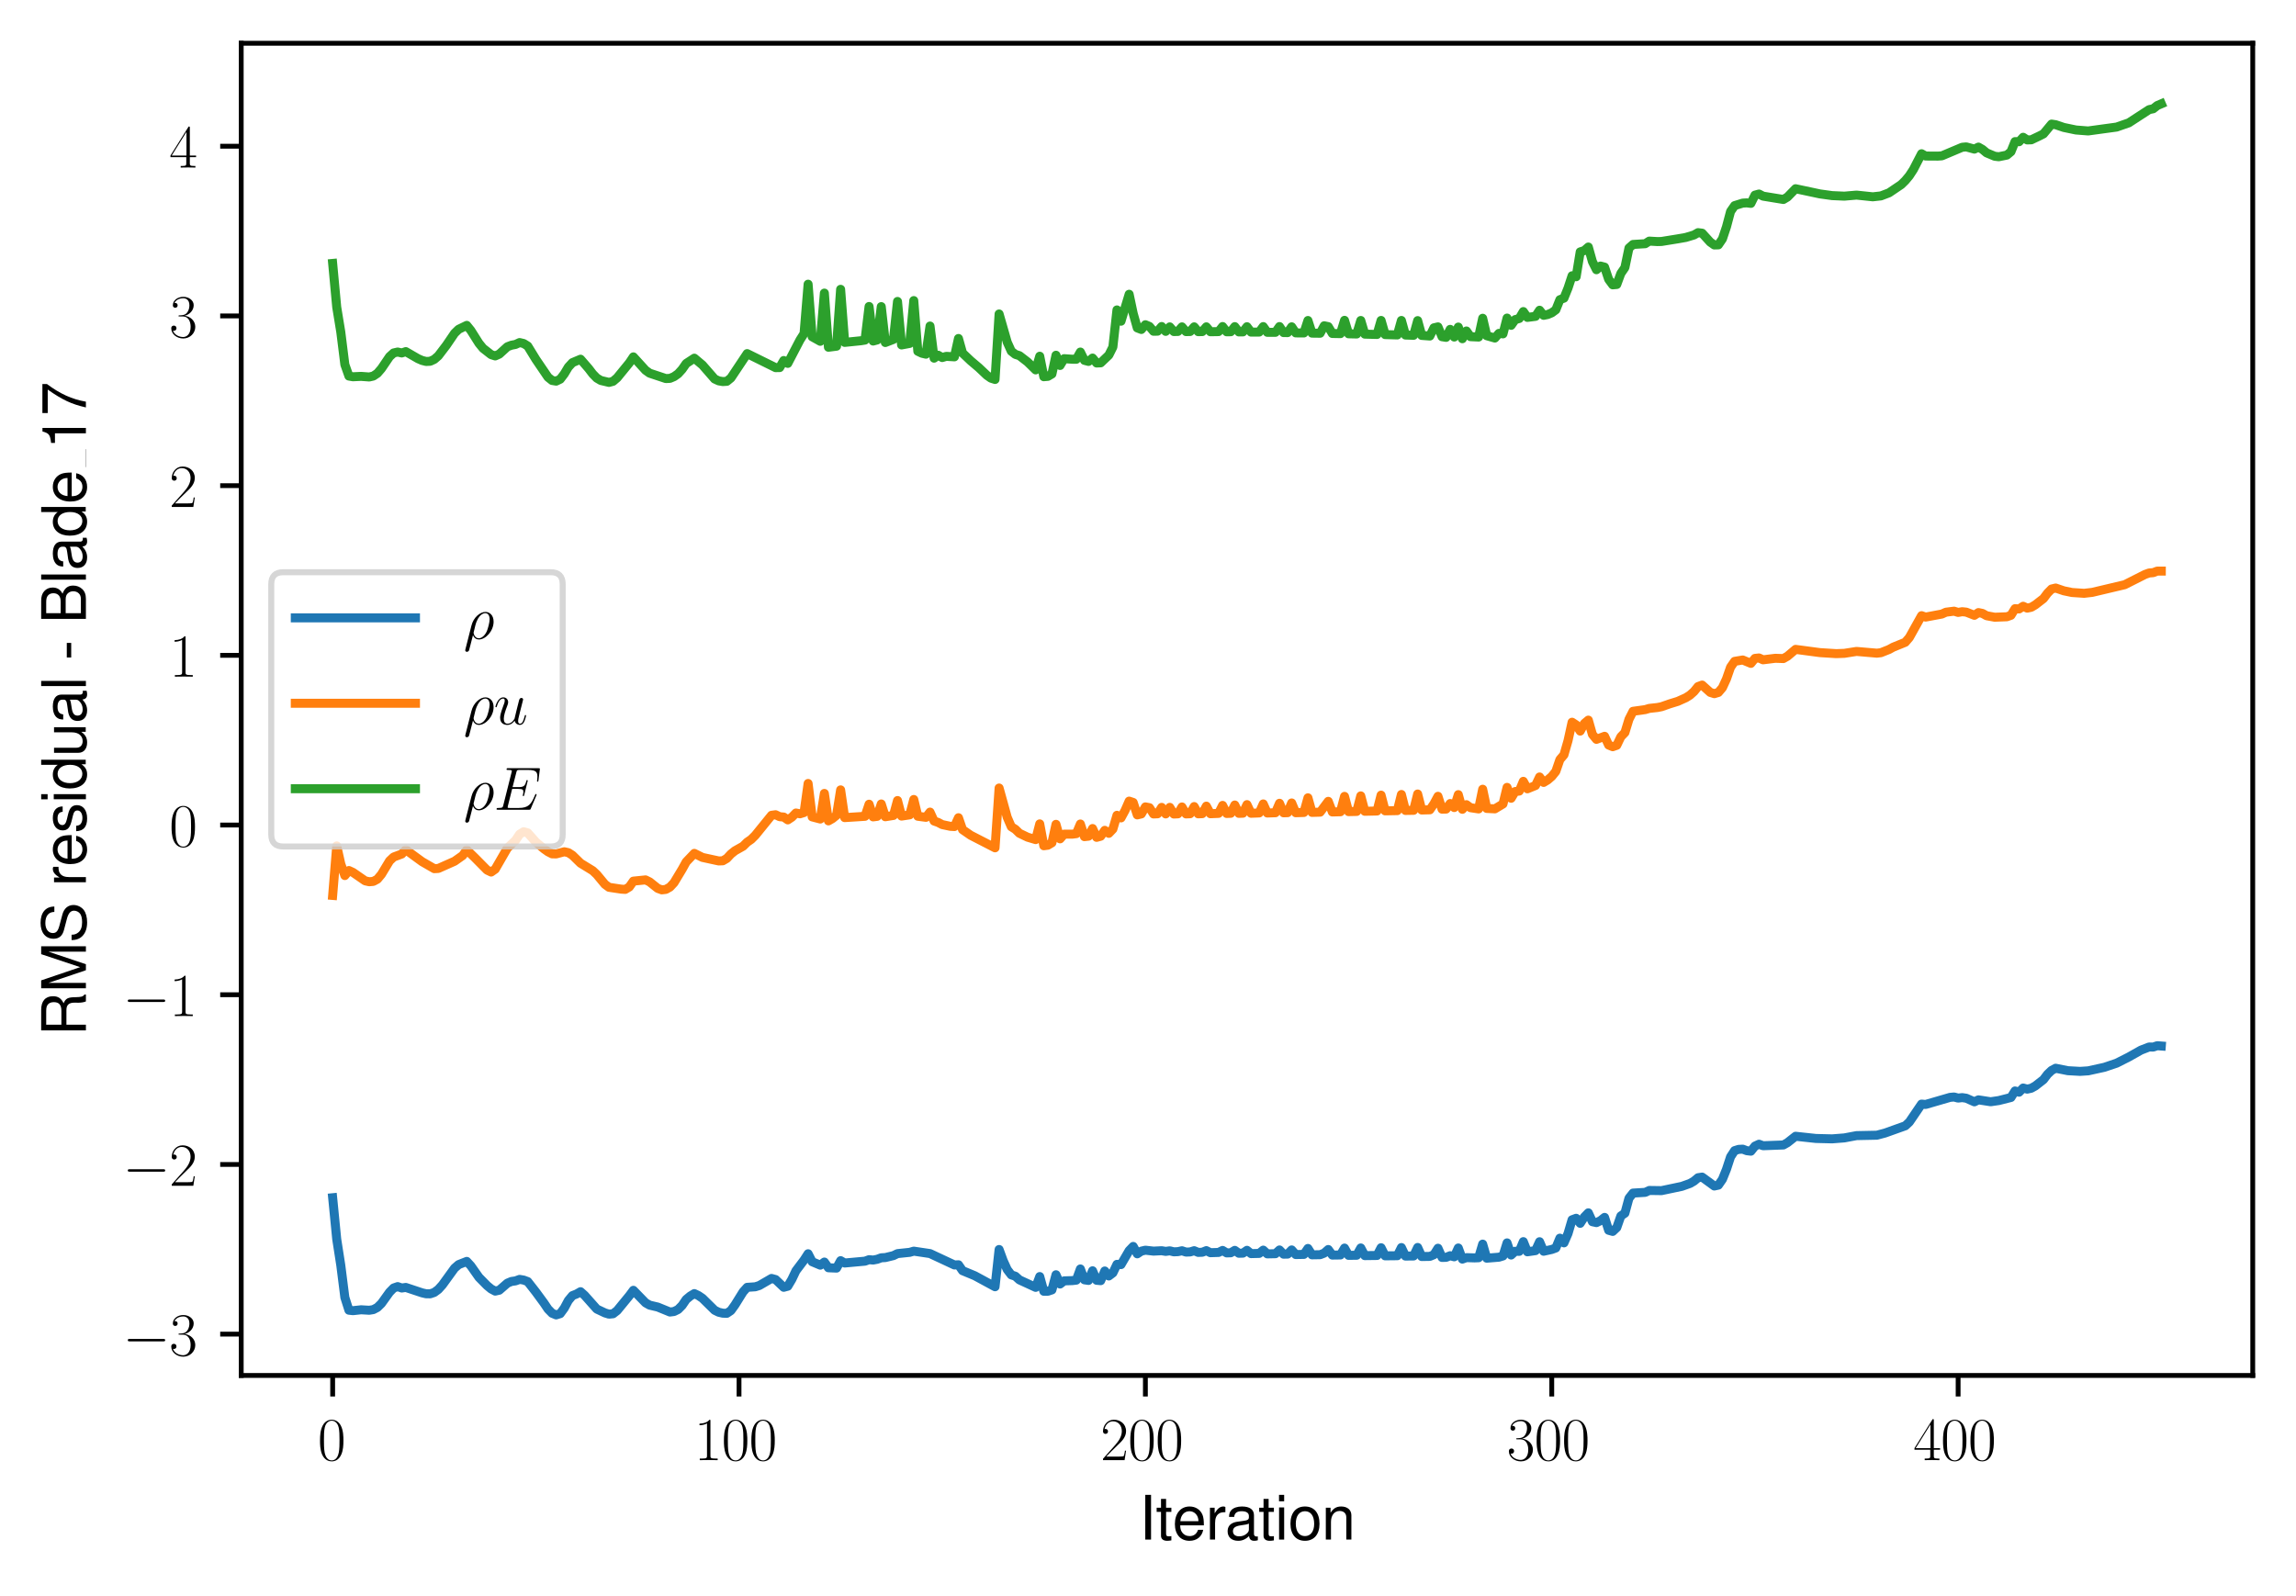 <?xml version="1.0" encoding="utf-8" standalone="no"?>
<!DOCTYPE svg PUBLIC "-//W3C//DTD SVG 1.1//EN"
  "http://www.w3.org/Graphics/SVG/1.1/DTD/svg11.dtd">
<svg xmlns:xlink="http://www.w3.org/1999/xlink" width="382.15pt" height="265.601pt" viewBox="0 0 382.15 265.601" xmlns="http://www.w3.org/2000/svg" version="1.1">
 <defs>
  <style type="text/css">*{stroke-linejoin: round; stroke-linecap: butt}</style>
 </defs>
 <g id="figure_1">
  <g id="patch_1">
   <path d="M 0 265.601 
L 382.15 265.601 
L 382.15 0 
L 0 0 
z
" style="fill: #ffffff"/>
  </g>
  <g id="axes_1">
   <g id="patch_2">
    <path d="M 40.15 228.96 
L 374.95 228.96 
L 374.95 7.2 
L 40.15 7.2 
z
" style="fill: #ffffff"/>
   </g>
   <g id="matplotlib.axis_1">
    <g id="xtick_1">
     <g id="line2d_1">
      <defs>
       <path id="m3a090d04d6" d="M 0 0 
L 0 3.5 
" style="stroke: #000000; stroke-width: 0.8"/>
      </defs>
      <g>
       <use xlink:href="#m3a090d04d6" x="55.369" y="228.96" style="stroke: #000000; stroke-width: 0.8"/>
      </g>
     </g>
     <g id="text_1">
      <!-- $\mathdefault{0}$ -->
      <g transform="translate(52.878 243.058) scale(0.1 -0.1)">
       <defs>
        <path id="CMR17-30" d="M 2688 2038 
C 2688 2430 2682 3099 2413 3613 
C 2176 4063 1798 4224 1466 4224 
C 1158 4224 768 4082 525 3620 
C 269 3137 243 2539 243 2038 
C 243 1671 250 1112 448 623 
C 723 -39 1216 -128 1466 -128 
C 1760 -128 2208 -7 2470 604 
C 2662 1048 2688 1568 2688 2038 
z
M 1466 -26 
C 1056 -26 813 328 723 816 
C 653 1196 653 1749 653 2109 
C 653 2604 653 3015 736 3407 
C 858 3954 1216 4121 1466 4121 
C 1728 4121 2067 3947 2189 3420 
C 2272 3054 2278 2623 2278 2109 
C 2278 1691 2278 1176 2202 797 
C 2067 96 1690 -26 1466 -26 
z
" transform="scale(0.016)"/>
       </defs>
       <use xlink:href="#CMR17-30" transform="scale(0.996)"/>
      </g>
     </g>
    </g>
    <g id="xtick_2">
     <g id="line2d_2">
      <g>
       <use xlink:href="#m3a090d04d6" x="123.005" y="228.96" style="stroke: #000000; stroke-width: 0.8"/>
      </g>
     </g>
     <g id="text_2">
      <!-- $\mathdefault{100}$ -->
      <g transform="translate(115.533 243.058) scale(0.1 -0.1)">
       <defs>
        <path id="CMR17-31" d="M 1702 4083 
C 1702 4217 1696 4224 1606 4224 
C 1357 3927 979 3833 621 3820 
C 602 3820 570 3820 563 3808 
C 557 3795 557 3782 557 3648 
C 755 3648 1088 3686 1344 3839 
L 1344 467 
C 1344 243 1331 166 781 166 
L 589 166 
L 589 0 
C 896 6 1216 12 1523 12 
C 1830 12 2150 6 2458 0 
L 2458 166 
L 2266 166 
C 1715 166 1702 236 1702 467 
L 1702 4083 
z
" transform="scale(0.016)"/>
       </defs>
       <use xlink:href="#CMR17-31" transform="scale(0.996)"/>
       <use xlink:href="#CMR17-30" transform="translate(45.69 0) scale(0.996)"/>
       <use xlink:href="#CMR17-30" transform="translate(91.381 0) scale(0.996)"/>
      </g>
     </g>
    </g>
    <g id="xtick_3">
     <g id="line2d_3">
      <g>
       <use xlink:href="#m3a090d04d6" x="190.641" y="228.96" style="stroke: #000000; stroke-width: 0.8"/>
      </g>
     </g>
     <g id="text_3">
      <!-- $\mathdefault{200}$ -->
      <g transform="translate(183.169 243.058) scale(0.1 -0.1)">
       <defs>
        <path id="CMR17-32" d="M 2669 990 
L 2554 990 
C 2490 537 2438 460 2413 422 
C 2381 371 1920 371 1830 371 
L 602 371 
C 832 620 1280 1073 1824 1596 
C 2214 1966 2669 2400 2669 3033 
C 2669 3788 2067 4224 1395 4224 
C 691 4224 262 3603 262 3027 
C 262 2777 448 2745 525 2745 
C 589 2745 781 2783 781 3007 
C 781 3206 614 3264 525 3264 
C 486 3264 448 3257 422 3244 
C 544 3788 915 4057 1306 4057 
C 1862 4057 2227 3616 2227 3033 
C 2227 2477 1901 1998 1536 1583 
L 262 147 
L 262 0 
L 2515 0 
L 2669 990 
z
" transform="scale(0.016)"/>
       </defs>
       <use xlink:href="#CMR17-32" transform="scale(0.996)"/>
       <use xlink:href="#CMR17-30" transform="translate(45.69 0) scale(0.996)"/>
       <use xlink:href="#CMR17-30" transform="translate(91.381 0) scale(0.996)"/>
      </g>
     </g>
    </g>
    <g id="xtick_4">
     <g id="line2d_4">
      <g>
       <use xlink:href="#m3a090d04d6" x="258.278" y="228.96" style="stroke: #000000; stroke-width: 0.8"/>
      </g>
     </g>
     <g id="text_4">
      <!-- $\mathdefault{300}$ -->
      <g transform="translate(250.806 243.058) scale(0.1 -0.1)">
       <defs>
        <path id="CMR17-33" d="M 1414 2176 
C 1984 2176 2234 1673 2234 1094 
C 2234 322 1824 25 1453 25 
C 1114 25 563 193 390 691 
C 422 678 454 678 486 678 
C 640 678 755 780 755 947 
C 755 1132 614 1216 486 1216 
C 378 1216 211 1164 211 927 
C 211 335 787 -128 1466 -128 
C 2176 -128 2720 432 2720 1087 
C 2720 1718 2208 2176 1600 2246 
C 2086 2347 2554 2776 2554 3353 
C 2554 3856 2048 4224 1472 4224 
C 890 4224 378 3862 378 3347 
C 378 3123 544 3084 627 3084 
C 762 3084 877 3167 877 3334 
C 877 3500 762 3584 627 3584 
C 602 3584 570 3584 544 3571 
C 730 3999 1235 4076 1459 4076 
C 1683 4076 2106 3966 2106 3347 
C 2106 3167 2080 2851 1862 2574 
C 1670 2329 1453 2316 1242 2297 
C 1210 2297 1062 2284 1037 2284 
C 992 2278 966 2272 966 2227 
C 966 2182 973 2176 1101 2176 
L 1414 2176 
z
" transform="scale(0.016)"/>
       </defs>
       <use xlink:href="#CMR17-33" transform="scale(0.996)"/>
       <use xlink:href="#CMR17-30" transform="translate(45.69 0) scale(0.996)"/>
       <use xlink:href="#CMR17-30" transform="translate(91.381 0) scale(0.996)"/>
      </g>
     </g>
    </g>
    <g id="xtick_5">
     <g id="line2d_5">
      <g>
       <use xlink:href="#m3a090d04d6" x="325.914" y="228.96" style="stroke: #000000; stroke-width: 0.8"/>
      </g>
     </g>
     <g id="text_5">
      <!-- $\mathdefault{400}$ -->
      <g transform="translate(318.442 243.058) scale(0.1 -0.1)">
       <defs>
        <path id="CMR17-34" d="M 2150 4147 
C 2150 4281 2144 4288 2029 4288 
L 128 1254 
L 128 1088 
L 1779 1088 
L 1779 460 
C 1779 230 1766 166 1318 166 
L 1197 166 
L 1197 0 
C 1402 12 1747 12 1965 12 
C 2182 12 2528 12 2733 0 
L 2733 166 
L 2611 166 
C 2163 166 2150 230 2150 460 
L 2150 1088 
L 2803 1088 
L 2803 1254 
L 2150 1254 
L 2150 4147 
z
M 1798 3723 
L 1798 1254 
L 256 1254 
L 1798 3723 
z
" transform="scale(0.016)"/>
       </defs>
       <use xlink:href="#CMR17-34" transform="scale(0.996)"/>
       <use xlink:href="#CMR17-30" transform="translate(45.69 0) scale(0.996)"/>
       <use xlink:href="#CMR17-30" transform="translate(91.381 0) scale(0.996)"/>
      </g>
     </g>
    </g>
    <g id="text_6">
     <!-- Iteration -->
     <g transform="translate(189.603 256.279) scale(0.1 -0.1)">
      <defs>
       <path id="NimbusSanL-Regu-49" d="M 1242 4672 
L 640 4672 
L 640 0 
L 1242 0 
L 1242 4672 
z
" transform="scale(0.016)"/>
       <path id="NimbusSanL-Regu-74" d="M 1626 3328 
L 1075 3328 
L 1075 4249 
L 544 4249 
L 544 3328 
L 90 3328 
L 90 2892 
L 544 2892 
L 544 402 
C 544 64 774 -128 1190 -128 
C 1318 -128 1446 -116 1626 -84 
L 1626 364 
C 1555 345 1472 339 1370 339 
C 1139 339 1075 402 1075 634 
L 1075 2892 
L 1626 2892 
L 1626 3328 
z
" transform="scale(0.016)"/>
       <path id="NimbusSanL-Regu-65" d="M 3283 1484 
C 3283 1998 3245 2311 3149 2565 
C 2931 3123 2419 3456 1792 3456 
C 858 3456 256 2734 256 1619 
C 256 545 838 -128 1779 -128 
C 2547 -128 3078 307 3213 1018 
L 2675 1018 
C 2528 588 2227 364 1798 364 
C 1459 364 1171 514 992 787 
C 864 974 819 1161 813 1484 
L 3283 1484 
z
M 826 1920 
C 870 2552 1248 2963 1786 2963 
C 2310 2963 2714 2519 2714 1959 
C 2714 1946 2714 1933 2707 1920 
L 826 1920 
z
" transform="scale(0.016)"/>
       <path id="NimbusSanL-Regu-72" d="M 442 3328 
L 442 0 
L 979 0 
L 979 1727 
C 979 2203 1101 2514 1357 2698 
C 1523 2819 1683 2857 2054 2863 
L 2054 3404 
C 1965 3449 1920 3456 1850 3456 
C 1504 3456 1242 3251 934 2750 
L 934 3328 
L 442 3328 
z
" transform="scale(0.016)"/>
       <path id="NimbusSanL-Regu-61" d="M 3424 332 
C 3366 320 3341 320 3309 320 
C 3123 320 3021 415 3021 581 
L 3021 2542 
C 3021 3135 2586 3456 1760 3456 
C 1274 3456 870 3315 646 3065 
C 493 2893 429 2702 416 2370 
L 954 2370 
C 998 2778 1242 2963 1741 2963 
C 2221 2963 2490 2784 2490 2466 
L 2490 2326 
C 2490 2103 2355 2007 1933 1956 
C 1178 1861 1062 1835 858 1753 
C 467 1593 269 1294 269 861 
C 269 256 691 -128 1370 -128 
C 1792 -128 2131 19 2509 364 
C 2547 25 2714 -128 3059 -128 
C 3168 -128 3251 -116 3424 -71 
L 3424 332 
z
M 2490 1071 
C 2490 893 2438 785 2278 638 
C 2061 441 1798 339 1485 339 
C 1069 339 826 536 826 874 
C 826 1224 1062 1402 1632 1485 
C 2195 1562 2310 1587 2490 1670 
L 2490 1071 
z
" transform="scale(0.016)"/>
       <path id="NimbusSanL-Regu-69" d="M 960 3358 
L 429 3358 
L 429 0 
L 960 0 
L 960 3358 
z
M 960 4672 
L 422 4672 
L 422 3999 
L 960 3999 
L 960 4672 
z
" transform="scale(0.016)"/>
       <path id="NimbusSanL-Regu-6f" d="M 1741 3456 
C 800 3456 230 2784 230 1663 
C 230 543 794 -128 1747 -128 
C 2688 -128 3264 543 3264 1638 
C 3264 2791 2707 3456 1741 3456 
z
M 1747 2963 
C 2349 2963 2707 2472 2707 1644 
C 2707 861 2336 364 1747 364 
C 1152 364 787 855 787 1663 
C 787 2466 1152 2963 1747 2963 
z
" transform="scale(0.016)"/>
       <path id="NimbusSanL-Regu-6e" d="M 448 3328 
L 448 0 
L 986 0 
L 986 1835 
C 986 2539 1344 2988 1894 2988 
C 2317 2988 2586 2732 2586 2328 
L 2586 0 
L 3117 0 
L 3117 2539 
C 3117 3097 2701 3456 2054 3456 
C 1555 3456 1235 3263 941 2796 
L 941 3328 
L 448 3328 
z
" transform="scale(0.016)"/>
      </defs>
      <use xlink:href="#NimbusSanL-Regu-49" transform="scale(0.996)"/>
      <use xlink:href="#NimbusSanL-Regu-74" transform="translate(27.695 0) scale(0.996)"/>
      <use xlink:href="#NimbusSanL-Regu-65" transform="translate(55.39 0) scale(0.996)"/>
      <use xlink:href="#NimbusSanL-Regu-72" transform="translate(110.782 0) scale(0.996)"/>
      <use xlink:href="#NimbusSanL-Regu-61" transform="translate(142.961 0) scale(0.996)"/>
      <use xlink:href="#NimbusSanL-Regu-74" transform="translate(198.353 0) scale(0.996)"/>
      <use xlink:href="#NimbusSanL-Regu-69" transform="translate(226.048 0) scale(0.996)"/>
      <use xlink:href="#NimbusSanL-Regu-6f" transform="translate(248.165 0) scale(0.996)"/>
      <use xlink:href="#NimbusSanL-Regu-6e" transform="translate(303.556 0) scale(0.996)"/>
     </g>
    </g>
   </g>
   <g id="matplotlib.axis_2">
    <g id="ytick_1">
     <g id="line2d_6">
      <defs>
       <path id="mbb6ad89c44" d="M 0 0 
L -3.5 0 
" style="stroke: #000000; stroke-width: 0.8"/>
      </defs>
      <g>
       <use xlink:href="#mbb6ad89c44" x="40.15" y="222.082" style="stroke: #000000; stroke-width: 0.8"/>
      </g>
     </g>
     <g id="text_7">
      <!-- $\mathdefault{−3}$ -->
      <g transform="translate(20.42 225.631) scale(0.1 -0.1)">
       <defs>
        <path id="CMSY10-0" d="M 4218 1472 
C 4326 1472 4442 1472 4442 1600 
C 4442 1728 4326 1728 4218 1728 
L 755 1728 
C 646 1728 531 1728 531 1600 
C 531 1472 646 1472 755 1472 
L 4218 1472 
z
" transform="scale(0.016)"/>
       </defs>
       <use xlink:href="#CMSY10-0" transform="scale(0.996)"/>
       <use xlink:href="#CMR17-33" transform="translate(77.487 0) scale(0.996)"/>
      </g>
     </g>
    </g>
    <g id="ytick_2">
     <g id="line2d_7">
      <g>
       <use xlink:href="#mbb6ad89c44" x="40.15" y="193.834" style="stroke: #000000; stroke-width: 0.8"/>
      </g>
     </g>
     <g id="text_8">
      <!-- $\mathdefault{−2}$ -->
      <g transform="translate(20.42 197.383) scale(0.1 -0.1)">
       <use xlink:href="#CMSY10-0" transform="scale(0.996)"/>
       <use xlink:href="#CMR17-32" transform="translate(77.487 0) scale(0.996)"/>
      </g>
     </g>
    </g>
    <g id="ytick_3">
     <g id="line2d_8">
      <g>
       <use xlink:href="#mbb6ad89c44" x="40.15" y="165.585" style="stroke: #000000; stroke-width: 0.8"/>
      </g>
     </g>
     <g id="text_9">
      <!-- $\mathdefault{−1}$ -->
      <g transform="translate(20.42 169.134) scale(0.1 -0.1)">
       <use xlink:href="#CMSY10-0" transform="scale(0.996)"/>
       <use xlink:href="#CMR17-31" transform="translate(77.487 0) scale(0.996)"/>
      </g>
     </g>
    </g>
    <g id="ytick_4">
     <g id="line2d_9">
      <g>
       <use xlink:href="#mbb6ad89c44" x="40.15" y="137.337" style="stroke: #000000; stroke-width: 0.8"/>
      </g>
     </g>
     <g id="text_10">
      <!-- $\mathdefault{0}$ -->
      <g transform="translate(28.169 140.886) scale(0.1 -0.1)">
       <use xlink:href="#CMR17-30" transform="scale(0.996)"/>
      </g>
     </g>
    </g>
    <g id="ytick_5">
     <g id="line2d_10">
      <g>
       <use xlink:href="#mbb6ad89c44" x="40.15" y="109.088" style="stroke: #000000; stroke-width: 0.8"/>
      </g>
     </g>
     <g id="text_11">
      <!-- $\mathdefault{1}$ -->
      <g transform="translate(28.169 112.637) scale(0.1 -0.1)">
       <use xlink:href="#CMR17-31" transform="scale(0.996)"/>
      </g>
     </g>
    </g>
    <g id="ytick_6">
     <g id="line2d_11">
      <g>
       <use xlink:href="#mbb6ad89c44" x="40.15" y="80.84" style="stroke: #000000; stroke-width: 0.8"/>
      </g>
     </g>
     <g id="text_12">
      <!-- $\mathdefault{2}$ -->
      <g transform="translate(28.169 84.389) scale(0.1 -0.1)">
       <use xlink:href="#CMR17-32" transform="scale(0.996)"/>
      </g>
     </g>
    </g>
    <g id="ytick_7">
     <g id="line2d_12">
      <g>
       <use xlink:href="#mbb6ad89c44" x="40.15" y="52.591" style="stroke: #000000; stroke-width: 0.8"/>
      </g>
     </g>
     <g id="text_13">
      <!-- $\mathdefault{3}$ -->
      <g transform="translate(28.169 56.14) scale(0.1 -0.1)">
       <use xlink:href="#CMR17-33" transform="scale(0.996)"/>
      </g>
     </g>
    </g>
    <g id="ytick_8">
     <g id="line2d_13">
      <g>
       <use xlink:href="#mbb6ad89c44" x="40.15" y="24.343" style="stroke: #000000; stroke-width: 0.8"/>
      </g>
     </g>
     <g id="text_14">
      <!-- $\mathdefault{4}$ -->
      <g transform="translate(28.169 27.892) scale(0.1 -0.1)">
       <use xlink:href="#CMR17-34" transform="scale(0.996)"/>
      </g>
     </g>
    </g>
    <g id="text_15">
     <!-- RMS residual - Blade_17 -->
     <g transform="translate(14.298 172.47) rotate(-90) scale(0.1 -0.1)">
      <defs>
       <path id="NimbusSanL-Regu-52" d="M 1190 2035 
L 2726 2035 
C 3258 2035 3494 1775 3494 1191 
L 3488 770 
C 3488 478 3539 192 3622 0 
L 4346 0 
L 4346 147 
C 4122 303 4077 471 4064 1101 
C 4058 1879 3936 2111 3430 2329 
C 3955 2585 4166 2907 4166 3432 
C 4166 4230 3661 4672 2746 4672 
L 595 4672 
L 595 0 
L 1190 0 
L 1190 2035 
z
M 1190 2560 
L 1190 4147 
L 2630 4147 
C 2963 4147 3155 4096 3302 3970 
C 3462 3837 3546 3628 3546 3350 
C 3546 2806 3264 2560 2630 2560 
L 1190 2560 
z
" transform="scale(0.016)"/>
       <path id="NimbusSanL-Regu-4d" d="M 2995 0 
L 4307 3915 
L 4307 0 
L 4870 0 
L 4870 4672 
L 4045 4672 
L 2688 602 
L 1306 4672 
L 480 4672 
L 480 0 
L 1043 0 
L 1043 3915 
L 2368 0 
L 2995 0 
z
" transform="scale(0.016)"/>
       <path id="NimbusSanL-Regu-53" d="M 3814 3295 
C 3808 4204 3181 4736 2106 4736 
C 1082 4736 448 4211 448 3372 
C 448 2806 749 2450 1363 2291 
L 2522 1986 
C 3110 1833 3379 1598 3379 1236 
C 3379 988 3245 733 3046 593 
C 2861 466 2566 396 2189 396 
C 1683 396 1338 517 1114 784 
C 941 988 864 1210 870 1496 
L 307 1496 
C 314 1070 397 790 582 536 
C 902 102 1440 -128 2150 -128 
C 2707 -128 3162 0 3462 230 
C 3776 479 3974 892 3974 1293 
C 3974 1865 3616 2284 2982 2456 
L 1811 2768 
C 1248 2920 1043 3098 1043 3454 
C 1043 3925 1459 4236 2086 4236 
C 2829 4236 3245 3899 3251 3295 
L 3814 3295 
z
" transform="scale(0.016)"/>
       <path id="NimbusSanL-Regu-73" d="M 2803 2428 
C 2797 3084 2362 3456 1587 3456 
C 806 3456 301 3052 301 2434 
C 301 1912 570 1663 1363 1472 
L 1862 1351 
C 2234 1262 2381 1129 2381 887 
C 2381 574 2067 364 1600 364 
C 1312 364 1069 447 934 587 
C 851 683 813 778 781 1014 
L 218 1014 
C 243 243 678 -128 1555 -128 
C 2400 -128 2938 288 2938 931 
C 2938 1428 2656 1702 1990 1861 
L 1478 1982 
C 1043 2084 858 2224 858 2459 
C 858 2765 1133 2963 1568 2963 
C 1997 2963 2227 2778 2240 2428 
L 2803 2428 
z
" transform="scale(0.016)"/>
       <path id="NimbusSanL-Regu-64" d="M 3168 4672 
L 2637 4672 
L 2637 2937 
C 2413 3276 2054 3456 1606 3456 
C 736 3456 166 2759 166 1695 
C 166 568 723 -128 1626 -128 
C 2086 -128 2406 44 2694 460 
L 2694 19 
L 3168 19 
L 3168 4672 
z
M 1696 2956 
C 2272 2956 2637 2447 2637 1651 
C 2637 880 2266 371 1702 371 
C 1114 371 723 887 723 1663 
C 723 2440 1114 2956 1696 2956 
z
" transform="scale(0.016)"/>
       <path id="NimbusSanL-Regu-75" d="M 3085 19 
L 3085 3328 
L 2554 3328 
L 2554 1454 
C 2554 780 2195 339 1638 339 
C 1216 339 947 591 947 988 
L 947 3328 
L 416 3328 
L 416 780 
C 416 230 832 -128 1485 -128 
C 1978 -128 2291 44 2605 484 
L 2605 19 
L 3085 19 
z
" transform="scale(0.016)"/>
       <path id="NimbusSanL-Regu-6c" d="M 973 4672 
L 435 4672 
L 435 0 
L 973 0 
L 973 4672 
z
" transform="scale(0.016)"/>
       <path id="NimbusSanL-Regu-2d" d="M 1818 1996 
L 294 1996 
L 294 1536 
L 1818 1536 
L 1818 1996 
z
" transform="scale(0.016)"/>
       <path id="NimbusSanL-Regu-42" d="M 506 0 
L 2611 0 
C 3053 0 3379 121 3629 390 
C 3859 632 3987 961 3987 1321 
C 3987 1878 3731 2214 3136 2444 
C 3558 2643 3782 2994 3782 3476 
C 3782 3821 3654 4127 3411 4345 
C 3168 4569 2848 4672 2400 4672 
L 506 4672 
L 506 0 
z
M 1101 2636 
L 1101 4147 
L 2253 4147 
C 2586 4147 2771 4101 2931 3977 
C 3098 3847 3187 3652 3187 3391 
C 3187 3138 3098 2936 2931 2806 
C 2771 2682 2586 2636 2253 2636 
L 1101 2636 
z
M 1101 524 
L 1101 2112 
L 2554 2112 
C 2842 2112 3034 2042 3174 1890 
C 3315 1745 3392 1542 3392 1315 
C 3392 1093 3315 891 3174 746 
C 3034 594 2842 524 2554 524 
L 1101 524 
z
" transform="scale(0.016)"/>
       <path id="NimbusSanL-Regu-31" d="M 1658 3232 
L 1658 0 
L 2221 0 
L 2221 4537 
L 1850 4537 
C 1651 3840 1523 3744 653 3635 
L 653 3232 
L 1658 3232 
z
" transform="scale(0.016)"/>
       <path id="NimbusSanL-Regu-37" d="M 3328 4544 
L 294 4544 
L 294 3987 
L 2746 3987 
C 1664 2442 1222 1493 883 0 
L 1485 0 
C 1734 1454 2304 2704 3328 4070 
L 3328 4544 
z
" transform="scale(0.016)"/>
      </defs>
      <use xlink:href="#NimbusSanL-Regu-52" transform="scale(0.996)"/>
      <use xlink:href="#NimbusSanL-Regu-4d" transform="translate(71.93 0) scale(0.996)"/>
      <use xlink:href="#NimbusSanL-Regu-53" transform="translate(154.918 0) scale(0.996)"/>
      <use xlink:href="#NimbusSanL-Regu-72" transform="translate(249.064 0) scale(0.996)"/>
      <use xlink:href="#NimbusSanL-Regu-65" transform="translate(282.239 0) scale(0.996)"/>
      <use xlink:href="#NimbusSanL-Regu-73" transform="translate(337.631 0) scale(0.996)"/>
      <use xlink:href="#NimbusSanL-Regu-69" transform="translate(387.444 0) scale(0.996)"/>
      <use xlink:href="#NimbusSanL-Regu-64" transform="translate(409.561 0) scale(0.996)"/>
      <use xlink:href="#NimbusSanL-Regu-75" transform="translate(464.952 0) scale(0.996)"/>
      <use xlink:href="#NimbusSanL-Regu-61" transform="translate(520.344 0) scale(0.996)"/>
      <use xlink:href="#NimbusSanL-Regu-6c" transform="translate(575.736 0) scale(0.996)"/>
      <use xlink:href="#NimbusSanL-Regu-2d" transform="translate(625.547 0) scale(0.996)"/>
      <use xlink:href="#NimbusSanL-Regu-42" transform="translate(686.418 0) scale(0.996)"/>
      <use xlink:href="#NimbusSanL-Regu-6c" transform="translate(752.868 0) scale(0.996)"/>
      <use xlink:href="#NimbusSanL-Regu-61" transform="translate(774.985 0) scale(0.996)"/>
      <use xlink:href="#NimbusSanL-Regu-64" transform="translate(830.376 0) scale(0.996)"/>
      <use xlink:href="#NimbusSanL-Regu-65" transform="translate(885.768 0) scale(0.996)"/>
      <use xlink:href="#NimbusSanL-Regu-31" transform="translate(977.025 0) scale(0.996)"/>
      <use xlink:href="#NimbusSanL-Regu-37" transform="translate(1032.417 0) scale(0.996)"/>
      <path d="M 947.137 0 
L 977.025 0 
L 977.025 0.399 
L 947.137 0.399 
L 947.137 0 
z
"/>
     </g>
    </g>
   </g>
   <g id="line2d_14">
    <path d="M 55.369 199.375 
L 56.045 206.276 
L 56.721 210.621 
L 57.398 215.973 
L 58.074 218.096 
L 58.75 218.175 
L 60.103 218.026 
L 61.456 218.106 
L 62.132 217.997 
L 62.809 217.641 
L 63.485 216.979 
L 64.838 215.098 
L 65.514 214.403 
L 66.19 214.168 
L 66.867 214.404 
L 67.543 214.307 
L 70.249 215.206 
L 70.925 215.363 
L 71.601 215.371 
L 72.278 215.141 
L 72.954 214.641 
L 73.63 213.893 
L 75.659 211.094 
L 76.336 210.507 
L 77.689 209.974 
L 78.365 210.708 
L 79.718 212.626 
L 81.07 213.999 
L 81.747 214.559 
L 82.423 214.919 
L 83.099 214.768 
L 84.452 213.594 
L 85.129 213.311 
L 85.805 213.215 
L 86.481 212.967 
L 87.158 213.08 
L 87.834 213.331 
L 89.187 215.062 
L 90.539 216.904 
L 91.216 217.91 
L 91.892 218.601 
L 92.569 218.88 
L 93.245 218.67 
L 93.921 217.745 
L 94.598 216.485 
L 95.274 215.669 
L 95.95 215.405 
L 96.627 215.018 
L 97.303 215.622 
L 99.332 217.905 
L 100.685 218.547 
L 101.361 218.756 
L 102.038 218.688 
L 102.714 218.165 
L 104.743 215.692 
L 105.419 214.785 
L 107.449 216.871 
L 108.125 217.254 
L 109.478 217.573 
L 111.507 218.402 
L 112.183 218.314 
L 112.859 217.982 
L 113.536 217.295 
L 114.212 216.304 
L 114.889 215.743 
L 115.565 215.333 
L 116.241 215.654 
L 116.918 216.112 
L 118.947 218.106 
L 119.623 218.435 
L 120.299 218.593 
L 120.976 218.614 
L 121.652 218.159 
L 122.329 217.216 
L 123.681 215.044 
L 124.358 214.29 
L 125.71 214.199 
L 126.387 213.985 
L 128.416 212.81 
L 129.092 212.994 
L 130.445 214.282 
L 131.121 214.102 
L 131.798 212.962 
L 132.474 211.54 
L 133.827 209.748 
L 134.503 208.701 
L 135.179 210.029 
L 136.532 210.6 
L 137.209 210.083 
L 137.885 211.032 
L 139.238 211.088 
L 139.914 209.851 
L 140.59 210.242 
L 143.972 209.933 
L 144.649 209.687 
L 145.325 209.749 
L 146.001 209.62 
L 146.678 209.373 
L 147.354 209.335 
L 148.707 209.006 
L 149.383 208.676 
L 150.736 208.535 
L 151.412 208.466 
L 152.089 208.267 
L 154.794 208.67 
L 158.852 210.566 
L 159.529 210.536 
L 160.205 211.515 
L 162.234 212.356 
L 165.616 214.19 
L 166.292 207.994 
L 166.969 209.842 
L 167.645 211.332 
L 168.321 212.213 
L 168.998 212.44 
L 169.674 213.048 
L 172.379 214.295 
L 173.056 212.496 
L 173.732 214.944 
L 174.409 214.941 
L 175.085 214.715 
L 175.761 212.197 
L 176.438 213.739 
L 177.114 213.212 
L 178.467 213.171 
L 179.143 213.093 
L 179.819 211.232 
L 180.496 213.038 
L 181.172 213.14 
L 181.849 211.536 
L 182.525 213.117 
L 183.201 213.179 
L 183.878 211.57 
L 184.554 212.398 
L 185.23 211.888 
L 185.907 210.463 
L 186.583 210.503 
L 187.936 208.182 
L 188.612 207.481 
L 189.289 208.711 
L 189.965 208.264 
L 190.641 208.108 
L 191.994 208.262 
L 193.347 208.196 
L 194.023 208.307 
L 194.699 208.212 
L 195.376 208.38 
L 196.052 208.351 
L 196.729 208.202 
L 197.405 208.425 
L 198.081 208.399 
L 198.758 208.191 
L 199.434 208.474 
L 200.11 208.449 
L 200.787 208.179 
L 201.463 208.524 
L 202.816 208.481 
L 203.492 208.147 
L 204.169 208.56 
L 204.845 208.54 
L 205.521 208.137 
L 206.198 208.618 
L 206.874 208.599 
L 207.55 208.127 
L 208.227 208.676 
L 209.579 208.643 
L 210.256 208.097 
L 210.932 208.721 
L 212.285 208.692 
L 212.961 208.07 
L 213.638 208.77 
L 214.314 208.757 
L 214.99 208.064 
L 215.667 208.833 
L 217.019 208.808 
L 217.696 207.818 
L 218.372 208.88 
L 219.725 208.859 
L 220.401 208.597 
L 221.078 207.995 
L 221.754 208.921 
L 223.107 208.903 
L 223.783 207.755 
L 224.459 208.968 
L 225.812 208.949 
L 226.489 207.735 
L 227.165 209.012 
L 229.194 208.987 
L 229.87 207.699 
L 230.547 209.048 
L 232.576 209.026 
L 233.252 207.67 
L 233.929 209.086 
L 235.281 209.071 
L 235.958 207.654 
L 236.634 209.163 
L 237.987 209.14 
L 238.663 208.859 
L 239.339 207.783 
L 240.016 209.314 
L 240.692 209.298 
L 241.369 209.026 
L 242.045 209.208 
L 242.721 207.741 
L 243.398 209.589 
L 244.074 209.346 
L 245.427 209.389 
L 246.103 209.364 
L 246.779 207.097 
L 247.456 209.438 
L 249.485 209.273 
L 250.161 209.067 
L 250.838 206.892 
L 251.514 208.913 
L 252.19 208.287 
L 252.867 208.299 
L 253.543 206.685 
L 254.219 208.375 
L 255.572 208.179 
L 256.249 206.698 
L 256.925 208.283 
L 258.278 207.984 
L 258.954 207.737 
L 259.63 206.106 
L 260.307 206.887 
L 260.983 205.334 
L 261.659 203.046 
L 262.336 202.796 
L 263.012 203.634 
L 263.689 202.59 
L 264.365 201.888 
L 265.041 203.367 
L 265.718 203.516 
L 266.394 203.186 
L 267.07 202.649 
L 267.747 204.791 
L 268.423 204.98 
L 269.099 204.343 
L 269.776 202.412 
L 270.452 201.945 
L 271.129 199.456 
L 271.805 198.601 
L 273.834 198.48 
L 274.51 198.164 
L 276.539 198.193 
L 277.892 197.91 
L 279.921 197.482 
L 281.274 197 
L 281.95 196.611 
L 282.627 196.043 
L 283.303 195.941 
L 285.332 197.422 
L 286.009 197.275 
L 286.685 196.303 
L 287.361 194.629 
L 288.038 192.566 
L 288.714 191.533 
L 289.39 191.324 
L 290.067 191.29 
L 290.743 191.545 
L 291.419 191.626 
L 292.096 190.779 
L 292.772 190.467 
L 293.449 190.719 
L 296.83 190.591 
L 297.507 190.209 
L 298.859 189.142 
L 302.241 189.508 
L 304.947 189.575 
L 306.976 189.417 
L 309.005 189.036 
L 312.387 188.967 
L 313.739 188.608 
L 317.121 187.4 
L 317.798 186.77 
L 319.827 183.787 
L 320.503 183.848 
L 324.561 182.669 
L 325.238 182.606 
L 325.914 182.788 
L 326.59 182.71 
L 327.267 182.811 
L 328.619 183.41 
L 329.296 183.082 
L 331.325 183.396 
L 332.678 183.199 
L 334.707 182.686 
L 335.383 181.601 
L 336.059 181.805 
L 336.736 181.113 
L 337.412 181.297 
L 338.089 181.146 
L 338.765 180.767 
L 340.118 179.713 
L 340.794 178.822 
L 341.47 178.182 
L 342.147 177.819 
L 344.176 178.227 
L 346.205 178.341 
L 347.558 178.253 
L 350.263 177.66 
L 352.292 176.975 
L 354.321 175.947 
L 356.35 174.804 
L 357.703 174.28 
L 358.379 174.297 
L 359.056 174.069 
L 359.732 174.12 
L 359.732 174.12 
" clip-path="url(#p6d30573637)" style="fill: none; stroke: #1f77b4; stroke-width: 1.5; stroke-linecap: square"/>
   </g>
   <g id="line2d_15">
    <path d="M 55.369 149.052 
L 56.045 140.813 
L 56.721 143.818 
L 57.398 145.745 
L 58.074 144.908 
L 58.75 145.223 
L 60.779 146.625 
L 61.456 146.776 
L 62.132 146.717 
L 62.809 146.356 
L 63.485 145.546 
L 64.838 143.305 
L 65.514 142.663 
L 66.867 142.159 
L 67.543 141.444 
L 68.896 142.441 
L 70.249 143.428 
L 72.278 144.598 
L 72.954 144.563 
L 75.659 143.361 
L 77.012 142.407 
L 77.689 141.469 
L 79.041 142.781 
L 81.07 144.835 
L 81.747 145.159 
L 82.423 144.684 
L 84.452 141.169 
L 85.805 139.889 
L 86.481 138.873 
L 87.158 138.452 
L 87.834 138.643 
L 89.187 140.165 
L 90.539 141.305 
L 91.216 141.787 
L 91.892 142.131 
L 92.569 142.144 
L 93.921 141.784 
L 94.598 141.934 
L 95.274 142.366 
L 96.627 143.688 
L 98.656 144.934 
L 99.332 145.571 
L 100.685 147.202 
L 101.361 147.7 
L 103.39 148.006 
L 104.067 148.048 
L 104.743 147.641 
L 105.419 146.673 
L 107.449 146.467 
L 108.125 146.802 
L 109.478 147.882 
L 110.154 148.126 
L 110.83 148.048 
L 111.507 147.666 
L 112.183 146.939 
L 113.536 144.696 
L 114.212 143.474 
L 115.565 142.055 
L 116.918 142.726 
L 118.947 143.167 
L 119.623 143.313 
L 120.299 143.287 
L 120.976 142.891 
L 121.652 142.163 
L 122.329 141.622 
L 123.681 140.86 
L 124.358 140.192 
L 125.034 139.723 
L 125.71 139.05 
L 128.416 135.714 
L 129.092 135.622 
L 129.769 135.948 
L 130.445 136.008 
L 131.121 136.477 
L 131.798 136.029 
L 132.474 135.336 
L 133.15 135.465 
L 133.827 135.257 
L 134.503 130.417 
L 135.179 135.98 
L 136.532 136.333 
L 137.209 132.074 
L 137.885 136.644 
L 138.561 136.253 
L 139.238 135.703 
L 139.914 131.485 
L 140.59 136.099 
L 143.972 135.884 
L 144.649 133.869 
L 145.325 135.977 
L 146.001 135.889 
L 146.678 133.831 
L 147.354 135.954 
L 148.707 135.738 
L 149.383 133.258 
L 150.059 135.845 
L 151.412 135.64 
L 152.089 133.084 
L 152.765 135.874 
L 154.118 136.053 
L 154.794 135.185 
L 155.47 136.667 
L 156.147 136.904 
L 156.823 137.261 
L 158.176 137.549 
L 158.852 137.588 
L 159.529 136.119 
L 160.205 138.101 
L 161.558 139.038 
L 165.616 141.128 
L 166.292 131.175 
L 167.645 136.054 
L 168.321 137.618 
L 168.998 138.046 
L 169.674 138.707 
L 171.027 139.356 
L 172.379 139.759 
L 173.056 137.144 
L 173.732 140.782 
L 174.409 140.692 
L 175.085 140.288 
L 175.761 137.22 
L 176.438 139.633 
L 177.114 138.857 
L 178.467 138.855 
L 179.143 138.769 
L 179.819 137.164 
L 180.496 139.268 
L 181.172 139.191 
L 181.849 137.917 
L 182.525 139.384 
L 183.201 139.197 
L 183.878 138.219 
L 184.554 138.717 
L 185.23 138.01 
L 185.907 135.714 
L 186.583 136.148 
L 187.259 134.897 
L 187.936 133.355 
L 188.612 133.58 
L 189.289 135.646 
L 189.965 135.486 
L 190.641 134.318 
L 191.318 134.448 
L 191.994 135.492 
L 192.67 135.464 
L 193.347 134.396 
L 194.023 135.486 
L 194.699 134.393 
L 195.376 135.503 
L 196.052 135.472 
L 196.729 134.328 
L 197.405 135.486 
L 198.081 135.456 
L 198.758 134.26 
L 199.434 135.47 
L 200.11 135.44 
L 200.787 134.191 
L 201.463 135.452 
L 202.816 135.396 
L 203.492 134.068 
L 204.169 135.409 
L 204.845 135.382 
L 205.521 134.003 
L 206.198 135.392 
L 206.874 135.366 
L 207.55 133.939 
L 208.227 135.376 
L 209.579 135.325 
L 210.256 133.823 
L 210.932 135.335 
L 212.285 135.288 
L 212.961 133.715 
L 213.638 135.299 
L 214.314 135.277 
L 214.99 133.663 
L 215.667 135.287 
L 217.019 135.245 
L 217.696 132.804 
L 218.372 135.231 
L 219.725 135.193 
L 221.078 133.393 
L 221.754 135.159 
L 223.107 135.126 
L 223.783 132.566 
L 224.459 135.103 
L 225.812 135.071 
L 226.489 132.484 
L 227.165 135.045 
L 229.194 135.001 
L 229.87 132.361 
L 230.547 134.974 
L 232.576 134.937 
L 233.252 132.252 
L 233.929 134.908 
L 235.281 134.884 
L 235.958 132.172 
L 236.634 134.833 
L 237.987 134.798 
L 238.663 133.81 
L 239.339 132.553 
L 240.016 134.693 
L 240.692 134.679 
L 241.369 133.755 
L 242.045 134.425 
L 242.721 132.277 
L 243.398 134.714 
L 244.074 133.947 
L 244.75 134.448 
L 246.103 134.654 
L 246.779 131.377 
L 247.456 134.572 
L 248.809 134.641 
L 250.161 133.827 
L 250.838 131.069 
L 251.514 132.879 
L 252.19 131.757 
L 252.867 131.683 
L 253.543 130.061 
L 254.219 131.307 
L 255.572 130.755 
L 256.249 129.337 
L 256.925 130.241 
L 257.601 129.829 
L 258.278 129.247 
L 258.954 128.409 
L 259.63 126.442 
L 260.307 125.647 
L 260.983 123.297 
L 261.659 120.223 
L 262.336 120.668 
L 263.012 121.697 
L 263.689 120.44 
L 264.365 119.873 
L 265.041 122.251 
L 265.718 123.072 
L 267.07 122.564 
L 267.747 124.019 
L 268.423 124.298 
L 269.099 124.06 
L 269.776 122.645 
L 270.452 121.944 
L 271.129 119.733 
L 271.805 118.402 
L 273.834 118.12 
L 274.51 117.92 
L 275.863 117.773 
L 276.539 117.64 
L 277.892 117.167 
L 279.245 116.751 
L 280.598 116.144 
L 281.274 115.718 
L 281.95 115.117 
L 282.627 114.284 
L 283.303 114.037 
L 284.656 115.255 
L 285.332 115.468 
L 286.009 115.266 
L 286.685 114.471 
L 287.361 113 
L 288.038 111.06 
L 288.714 110.088 
L 290.067 109.863 
L 291.419 110.425 
L 292.096 109.596 
L 292.772 109.525 
L 293.449 109.832 
L 295.478 109.58 
L 296.83 109.624 
L 297.507 109.235 
L 298.859 108.095 
L 302.918 108.635 
L 305.623 108.805 
L 306.976 108.755 
L 309.005 108.436 
L 312.387 108.728 
L 313.063 108.647 
L 314.416 108.111 
L 315.092 107.736 
L 317.121 106.912 
L 317.798 106.119 
L 319.827 102.486 
L 320.503 102.719 
L 323.209 102.213 
L 323.885 101.907 
L 325.238 101.736 
L 325.914 101.944 
L 326.59 101.825 
L 327.267 101.895 
L 328.619 102.424 
L 329.296 101.97 
L 329.972 102.113 
L 330.649 102.493 
L 332.001 102.744 
L 334.03 102.666 
L 334.707 102.421 
L 335.383 101.321 
L 336.059 101.365 
L 336.736 100.918 
L 337.412 101.23 
L 338.089 101.085 
L 338.765 100.68 
L 340.118 99.635 
L 340.794 98.733 
L 341.47 98.047 
L 342.147 97.883 
L 343.499 98.344 
L 344.852 98.626 
L 346.881 98.763 
L 348.234 98.607 
L 353.645 97.328 
L 357.027 95.62 
L 357.703 95.378 
L 358.379 95.324 
L 359.056 95.063 
L 359.732 95.065 
L 359.732 95.065 
" clip-path="url(#p6d30573637)" style="fill: none; stroke: #ff7f0e; stroke-width: 1.5; stroke-linecap: square"/>
   </g>
   <g id="line2d_16">
    <path d="M 55.369 43.851 
L 56.045 51.134 
L 56.721 55.265 
L 57.398 60.685 
L 58.074 62.599 
L 58.75 62.715 
L 60.103 62.652 
L 61.456 62.752 
L 62.132 62.597 
L 62.809 62.144 
L 63.485 61.359 
L 64.838 59.367 
L 65.514 58.753 
L 66.19 58.599 
L 66.867 58.755 
L 67.543 58.529 
L 69.572 59.703 
L 70.249 59.999 
L 70.925 60.171 
L 71.601 60.136 
L 72.278 59.823 
L 72.954 59.236 
L 74.307 57.459 
L 75.659 55.472 
L 76.336 54.816 
L 77.689 54.162 
L 78.365 55 
L 79.718 57.144 
L 80.394 57.974 
L 81.747 59.033 
L 82.423 59.248 
L 83.099 58.948 
L 84.452 57.716 
L 85.129 57.464 
L 85.805 57.335 
L 86.481 57.021 
L 87.158 57.182 
L 87.834 57.602 
L 89.187 59.807 
L 91.216 62.792 
L 91.892 63.332 
L 92.569 63.444 
L 93.245 63.12 
L 93.921 62.232 
L 94.598 61.101 
L 95.274 60.366 
L 96.627 59.796 
L 97.979 61.357 
L 98.656 62.244 
L 99.332 62.936 
L 100.009 63.334 
L 101.361 63.655 
L 102.038 63.472 
L 102.714 62.895 
L 104.743 60.412 
L 105.419 59.406 
L 107.449 61.637 
L 108.125 62.119 
L 110.83 63.018 
L 111.507 62.983 
L 112.183 62.698 
L 112.859 62.222 
L 113.536 61.477 
L 114.212 60.506 
L 115.565 59.622 
L 116.918 60.76 
L 118.947 63.085 
L 119.623 63.399 
L 120.299 63.515 
L 120.976 63.473 
L 121.652 62.921 
L 124.358 58.861 
L 129.092 61.198 
L 129.769 61.185 
L 130.445 60.011 
L 131.121 60.488 
L 133.15 56.592 
L 133.827 55.53 
L 134.503 47.309 
L 135.179 56.058 
L 136.532 56.814 
L 137.209 48.79 
L 137.885 57.801 
L 139.238 57.627 
L 139.914 48.161 
L 140.59 56.995 
L 143.296 56.719 
L 143.972 56.611 
L 144.649 51.017 
L 145.325 56.77 
L 146.001 56.59 
L 146.678 51.039 
L 147.354 57.016 
L 148.707 56.494 
L 149.383 50.18 
L 150.059 57.418 
L 151.412 57.166 
L 152.089 50.035 
L 152.765 58.475 
L 153.441 58.798 
L 154.118 58.956 
L 154.794 54.273 
L 155.47 59.619 
L 156.147 59.128 
L 156.823 59.516 
L 157.499 59.318 
L 158.852 59.399 
L 159.529 56.344 
L 160.205 58.767 
L 161.558 60.05 
L 162.91 61.196 
L 164.263 62.475 
L 164.939 62.946 
L 165.616 63.165 
L 166.292 52.265 
L 167.645 56.964 
L 168.321 58.46 
L 168.998 58.99 
L 169.674 59.204 
L 171.027 60.247 
L 172.379 61.572 
L 173.056 59.297 
L 173.732 62.706 
L 174.409 62.648 
L 175.085 62.249 
L 175.761 59.135 
L 176.438 60.834 
L 177.114 59.704 
L 178.467 59.798 
L 179.143 59.801 
L 179.819 58.603 
L 180.496 59.984 
L 181.172 60.162 
L 181.849 59.604 
L 182.525 60.425 
L 183.201 60.397 
L 184.554 59.111 
L 185.23 57.761 
L 185.907 51.592 
L 186.583 53.467 
L 187.936 48.983 
L 188.612 52.185 
L 189.289 54.583 
L 189.965 54.842 
L 190.641 54.056 
L 191.318 54.341 
L 191.994 55.139 
L 192.67 55.127 
L 193.347 54.352 
L 194.023 55.16 
L 194.699 54.414 
L 195.376 55.188 
L 196.052 55.173 
L 196.729 54.411 
L 197.405 55.198 
L 198.081 55.183 
L 198.758 54.407 
L 199.434 55.209 
L 200.11 55.195 
L 200.787 54.406 
L 201.463 55.222 
L 202.816 55.199 
L 203.492 54.356 
L 204.169 55.229 
L 204.845 55.22 
L 205.521 54.369 
L 206.198 55.253 
L 206.874 55.247 
L 207.55 54.386 
L 208.227 55.283 
L 209.579 55.276 
L 210.256 54.365 
L 210.932 55.317 
L 212.285 55.317 
L 212.961 54.36 
L 213.638 55.363 
L 214.314 55.366 
L 214.99 54.403 
L 215.667 55.414 
L 217.019 55.426 
L 217.696 53.351 
L 218.372 55.454 
L 219.725 55.472 
L 220.401 54.23 
L 221.078 54.372 
L 221.754 55.511 
L 223.107 55.536 
L 223.783 53.323 
L 224.459 55.565 
L 225.812 55.596 
L 226.489 53.348 
L 227.165 55.622 
L 229.194 55.674 
L 229.87 53.341 
L 230.547 55.696 
L 232.576 55.753 
L 233.252 53.345 
L 233.929 55.771 
L 235.281 55.815 
L 235.958 53.37 
L 236.634 55.834 
L 237.987 55.935 
L 238.663 54.57 
L 239.339 54.412 
L 240.016 56.05 
L 240.692 56.158 
L 241.369 54.827 
L 242.045 56.102 
L 242.721 54.445 
L 243.398 56.383 
L 244.074 55.097 
L 244.75 56.041 
L 246.103 56.105 
L 246.779 52.978 
L 247.456 55.882 
L 248.809 56.27 
L 249.485 55.494 
L 250.161 55.575 
L 250.838 52.946 
L 251.514 54.155 
L 252.19 53.201 
L 252.867 53.018 
L 253.543 51.865 
L 254.219 52.834 
L 255.572 52.66 
L 256.249 51.642 
L 256.925 52.489 
L 257.601 52.354 
L 258.278 52.07 
L 258.954 51.571 
L 259.63 49.885 
L 260.307 49.628 
L 260.983 47.957 
L 261.659 45.902 
L 262.336 46.067 
L 263.012 41.925 
L 263.689 41.714 
L 264.365 41.122 
L 265.041 43.538 
L 265.718 44.899 
L 266.394 44.288 
L 267.07 44.465 
L 267.747 46.497 
L 268.423 47.412 
L 269.099 47.354 
L 269.776 45.519 
L 270.452 44.534 
L 271.129 41.286 
L 271.805 40.691 
L 273.834 40.567 
L 274.51 40.135 
L 275.863 40.213 
L 276.539 40.197 
L 279.245 39.759 
L 280.598 39.521 
L 281.95 39.112 
L 282.627 38.728 
L 283.303 38.814 
L 284.656 40.3 
L 285.332 40.775 
L 286.009 40.758 
L 286.685 39.765 
L 287.361 37.746 
L 288.038 35.197 
L 288.714 34.225 
L 290.067 33.808 
L 290.743 33.771 
L 291.419 33.853 
L 292.096 32.482 
L 292.772 32.297 
L 293.449 32.651 
L 296.83 33.204 
L 297.507 32.799 
L 298.859 31.415 
L 302.918 32.279 
L 304.947 32.561 
L 306.976 32.651 
L 309.005 32.476 
L 311.71 32.761 
L 313.063 32.611 
L 314.416 32.096 
L 316.445 30.723 
L 317.121 30.064 
L 317.798 29.247 
L 318.474 28.206 
L 319.827 25.593 
L 320.503 25.973 
L 322.532 25.987 
L 323.209 25.939 
L 326.59 24.514 
L 327.267 24.453 
L 328.619 24.82 
L 329.296 24.486 
L 329.972 24.876 
L 330.649 25.442 
L 332.001 26.009 
L 332.678 26.09 
L 334.03 25.815 
L 334.707 25.251 
L 335.383 23.572 
L 336.059 23.59 
L 336.736 22.85 
L 337.412 23.292 
L 338.089 23.272 
L 339.441 22.629 
L 340.118 22.286 
L 341.47 20.656 
L 342.147 20.759 
L 343.499 21.216 
L 345.529 21.639 
L 347.558 21.798 
L 352.292 21.152 
L 354.321 20.447 
L 357.703 18.247 
L 358.379 18.105 
L 359.056 17.569 
L 359.732 17.28 
L 359.732 17.28 
" clip-path="url(#p6d30573637)" style="fill: none; stroke: #2ca02c; stroke-width: 1.5; stroke-linecap: square"/>
   </g>
   <g id="patch_3">
    <path d="M 40.15 228.96 
L 40.15 7.2 
" style="fill: none; stroke: #000000; stroke-width: 0.8; stroke-linejoin: miter; stroke-linecap: square"/>
   </g>
   <g id="patch_4">
    <path d="M 374.95 228.96 
L 374.95 7.2 
" style="fill: none; stroke: #000000; stroke-width: 0.8; stroke-linejoin: miter; stroke-linecap: square"/>
   </g>
   <g id="patch_5">
    <path d="M 40.15 228.96 
L 374.95 228.96 
" style="fill: none; stroke: #000000; stroke-width: 0.8; stroke-linejoin: miter; stroke-linecap: square"/>
   </g>
   <g id="patch_6">
    <path d="M 40.15 7.2 
L 374.95 7.2 
" style="fill: none; stroke: #000000; stroke-width: 0.8; stroke-linejoin: miter; stroke-linecap: square"/>
   </g>
   <g id="legend_1">
    <g id="patch_7">
     <path d="M 47.15 140.91 
L 91.656 140.91 
Q 93.656 140.91 93.656 138.91 
L 93.656 97.25 
Q 93.656 95.25 91.656 95.25 
L 47.15 95.25 
Q 45.15 95.25 45.15 97.25 
L 45.15 138.91 
Q 45.15 140.91 47.15 140.91 
z
" style="fill: #ffffff; opacity: 0.8; stroke: #cccccc; stroke-linejoin: miter"/>
    </g>
    <g id="line2d_17">
     <path d="M 49.15 102.848 
L 59.15 102.848 
L 69.15 102.848 
" style="fill: none; stroke: #1f77b4; stroke-width: 1.5; stroke-linecap: square"/>
    </g>
    <g id="text_16">
     <!-- $\rho$ -->
     <g transform="translate(77.15 106.348) scale(0.1 -0.1)">
      <defs>
       <path id="CMMI12-1a" d="M 198 -1085 
C 192 -1116 179 -1154 179 -1191 
C 179 -1287 256 -1351 352 -1351 
C 448 -1351 538 -1287 576 -1198 
C 602 -1141 781 -390 986 389 
C 1114 70 1350 -64 1600 -64 
C 2323 -64 3142 830 3142 1794 
C 3142 2477 2726 2816 2285 2816 
C 1722 2816 1037 2234 826 1385 
L 198 -1085 
z
M 1594 64 
C 1158 64 1050 568 1050 645 
C 1050 683 1210 1289 1229 1385 
C 1555 2656 2182 2687 2278 2687 
C 2566 2687 2726 2426 2726 2049 
C 2726 1724 2554 1091 2445 823 
C 2253 383 1920 64 1594 64 
z
" transform="scale(0.016)"/>
      </defs>
      <use xlink:href="#CMMI12-1a" transform="scale(0.996)"/>
     </g>
    </g>
    <g id="line2d_18">
     <path d="M 49.15 117.068 
L 59.15 117.068 
L 69.15 117.068 
" style="fill: none; stroke: #ff7f0e; stroke-width: 1.5; stroke-linecap: square"/>
    </g>
    <g id="text_17">
     <!-- $\rho u$ -->
     <g transform="translate(77.15 120.568) scale(0.1 -0.1)">
      <defs>
       <path id="CMMI12-75" d="M 2182 370 
C 2266 12 2573 -64 2726 -64 
C 2931 -64 3085 70 3187 287 
C 3296 517 3379 893 3379 913 
C 3379 944 3354 970 3315 970 
C 3258 970 3251 938 3226 842 
C 3110 402 2995 64 2739 64 
C 2547 64 2547 274 2547 357 
C 2547 504 2566 568 2630 836 
C 2675 1008 2720 1181 2758 1359 
L 3021 2400 
C 3066 2560 3066 2572 3066 2591 
C 3066 2687 2989 2752 2893 2752 
C 2707 2752 2662 2591 2624 2432 
C 2560 2183 2214 810 2170 587 
C 2163 587 1914 64 1446 64 
C 1114 64 1050 351 1050 587 
C 1050 951 1229 1462 1395 1890 
C 1472 2094 1504 2177 1504 2305 
C 1504 2579 1306 2816 998 2816 
C 410 2816 173 1890 173 1838 
C 173 1813 198 1781 243 1781 
C 301 1781 307 1807 333 1896 
C 486 2445 736 2687 979 2687 
C 1043 2687 1146 2681 1146 2477 
C 1146 2311 1075 2126 979 1883 
C 698 1123 666 881 666 689 
C 666 38 1158 -64 1421 -64 
C 1830 -64 2054 217 2182 370 
z
" transform="scale(0.016)"/>
      </defs>
      <use xlink:href="#CMMI12-1a" transform="scale(0.996)"/>
      <use xlink:href="#CMMI12-75" transform="translate(50.314 0) scale(0.996)"/>
     </g>
    </g>
    <g id="line2d_19">
     <path d="M 49.15 131.288 
L 59.15 131.288 
L 69.15 131.288 
" style="fill: none; stroke: #2ca02c; stroke-width: 1.5; stroke-linecap: square"/>
    </g>
    <g id="text_18">
     <!-- $\rho E$ -->
     <g transform="translate(77.15 134.788) scale(0.1 -0.1)">
      <defs>
       <path id="CMMI12-45" d="M 4448 1489 
C 4454 1508 4474 1553 4474 1578 
C 4474 1611 4448 1643 4410 1643 
C 4384 1643 4371 1636 4352 1617 
C 4339 1611 4339 1598 4282 1469 
C 3904 570 3629 185 2605 185 
L 1670 185 
C 1581 185 1568 185 1530 192 
C 1459 198 1453 211 1453 262 
C 1453 307 1466 346 1478 403 
L 1920 2176 
L 2554 2176 
C 3053 2176 3091 2066 3091 1874 
C 3091 1810 3091 1752 3046 1559 
C 3034 1534 3027 1508 3027 1489 
C 3027 1444 3059 1424 3098 1424 
C 3155 1424 3162 1469 3187 1559 
L 3552 3036 
C 3552 3068 3526 3099 3488 3099 
C 3430 3099 3424 3074 3398 2986 
C 3270 2500 3142 2361 2573 2361 
L 1965 2361 
L 2362 3913 
C 2419 4134 2432 4153 2694 4153 
L 3610 4153 
C 4397 4153 4557 3945 4557 3465 
C 4557 3459 4557 3282 4531 3074 
C 4525 3049 4518 3011 4518 2998 
C 4518 2948 4550 2929 4589 2929 
C 4634 2929 4659 2954 4672 3068 
L 4806 4172 
C 4806 4191 4819 4255 4819 4268 
C 4819 4339 4762 4339 4646 4339 
L 1523 4339 
C 1402 4339 1338 4339 1338 4223 
C 1338 4153 1382 4153 1491 4153 
C 1888 4153 1888 4109 1888 4039 
C 1888 4008 1882 3983 1862 3913 
L 998 474 
C 941 249 928 185 480 185 
C 358 185 294 185 294 70 
C 294 0 333 0 461 0 
L 3674 0 
C 3814 0 3821 6 3866 108 
L 4448 1489 
z
" transform="scale(0.016)"/>
      </defs>
      <use xlink:href="#CMMI12-1a" transform="scale(0.996)"/>
      <use xlink:href="#CMMI12-45" transform="translate(50.314 0) scale(0.996)"/>
     </g>
    </g>
   </g>
  </g>
 </g>
 <defs>
  <clipPath id="p6d30573637">
   <rect x="40.15" y="7.2" width="334.8" height="221.76"/>
  </clipPath>
 </defs>
</svg>
